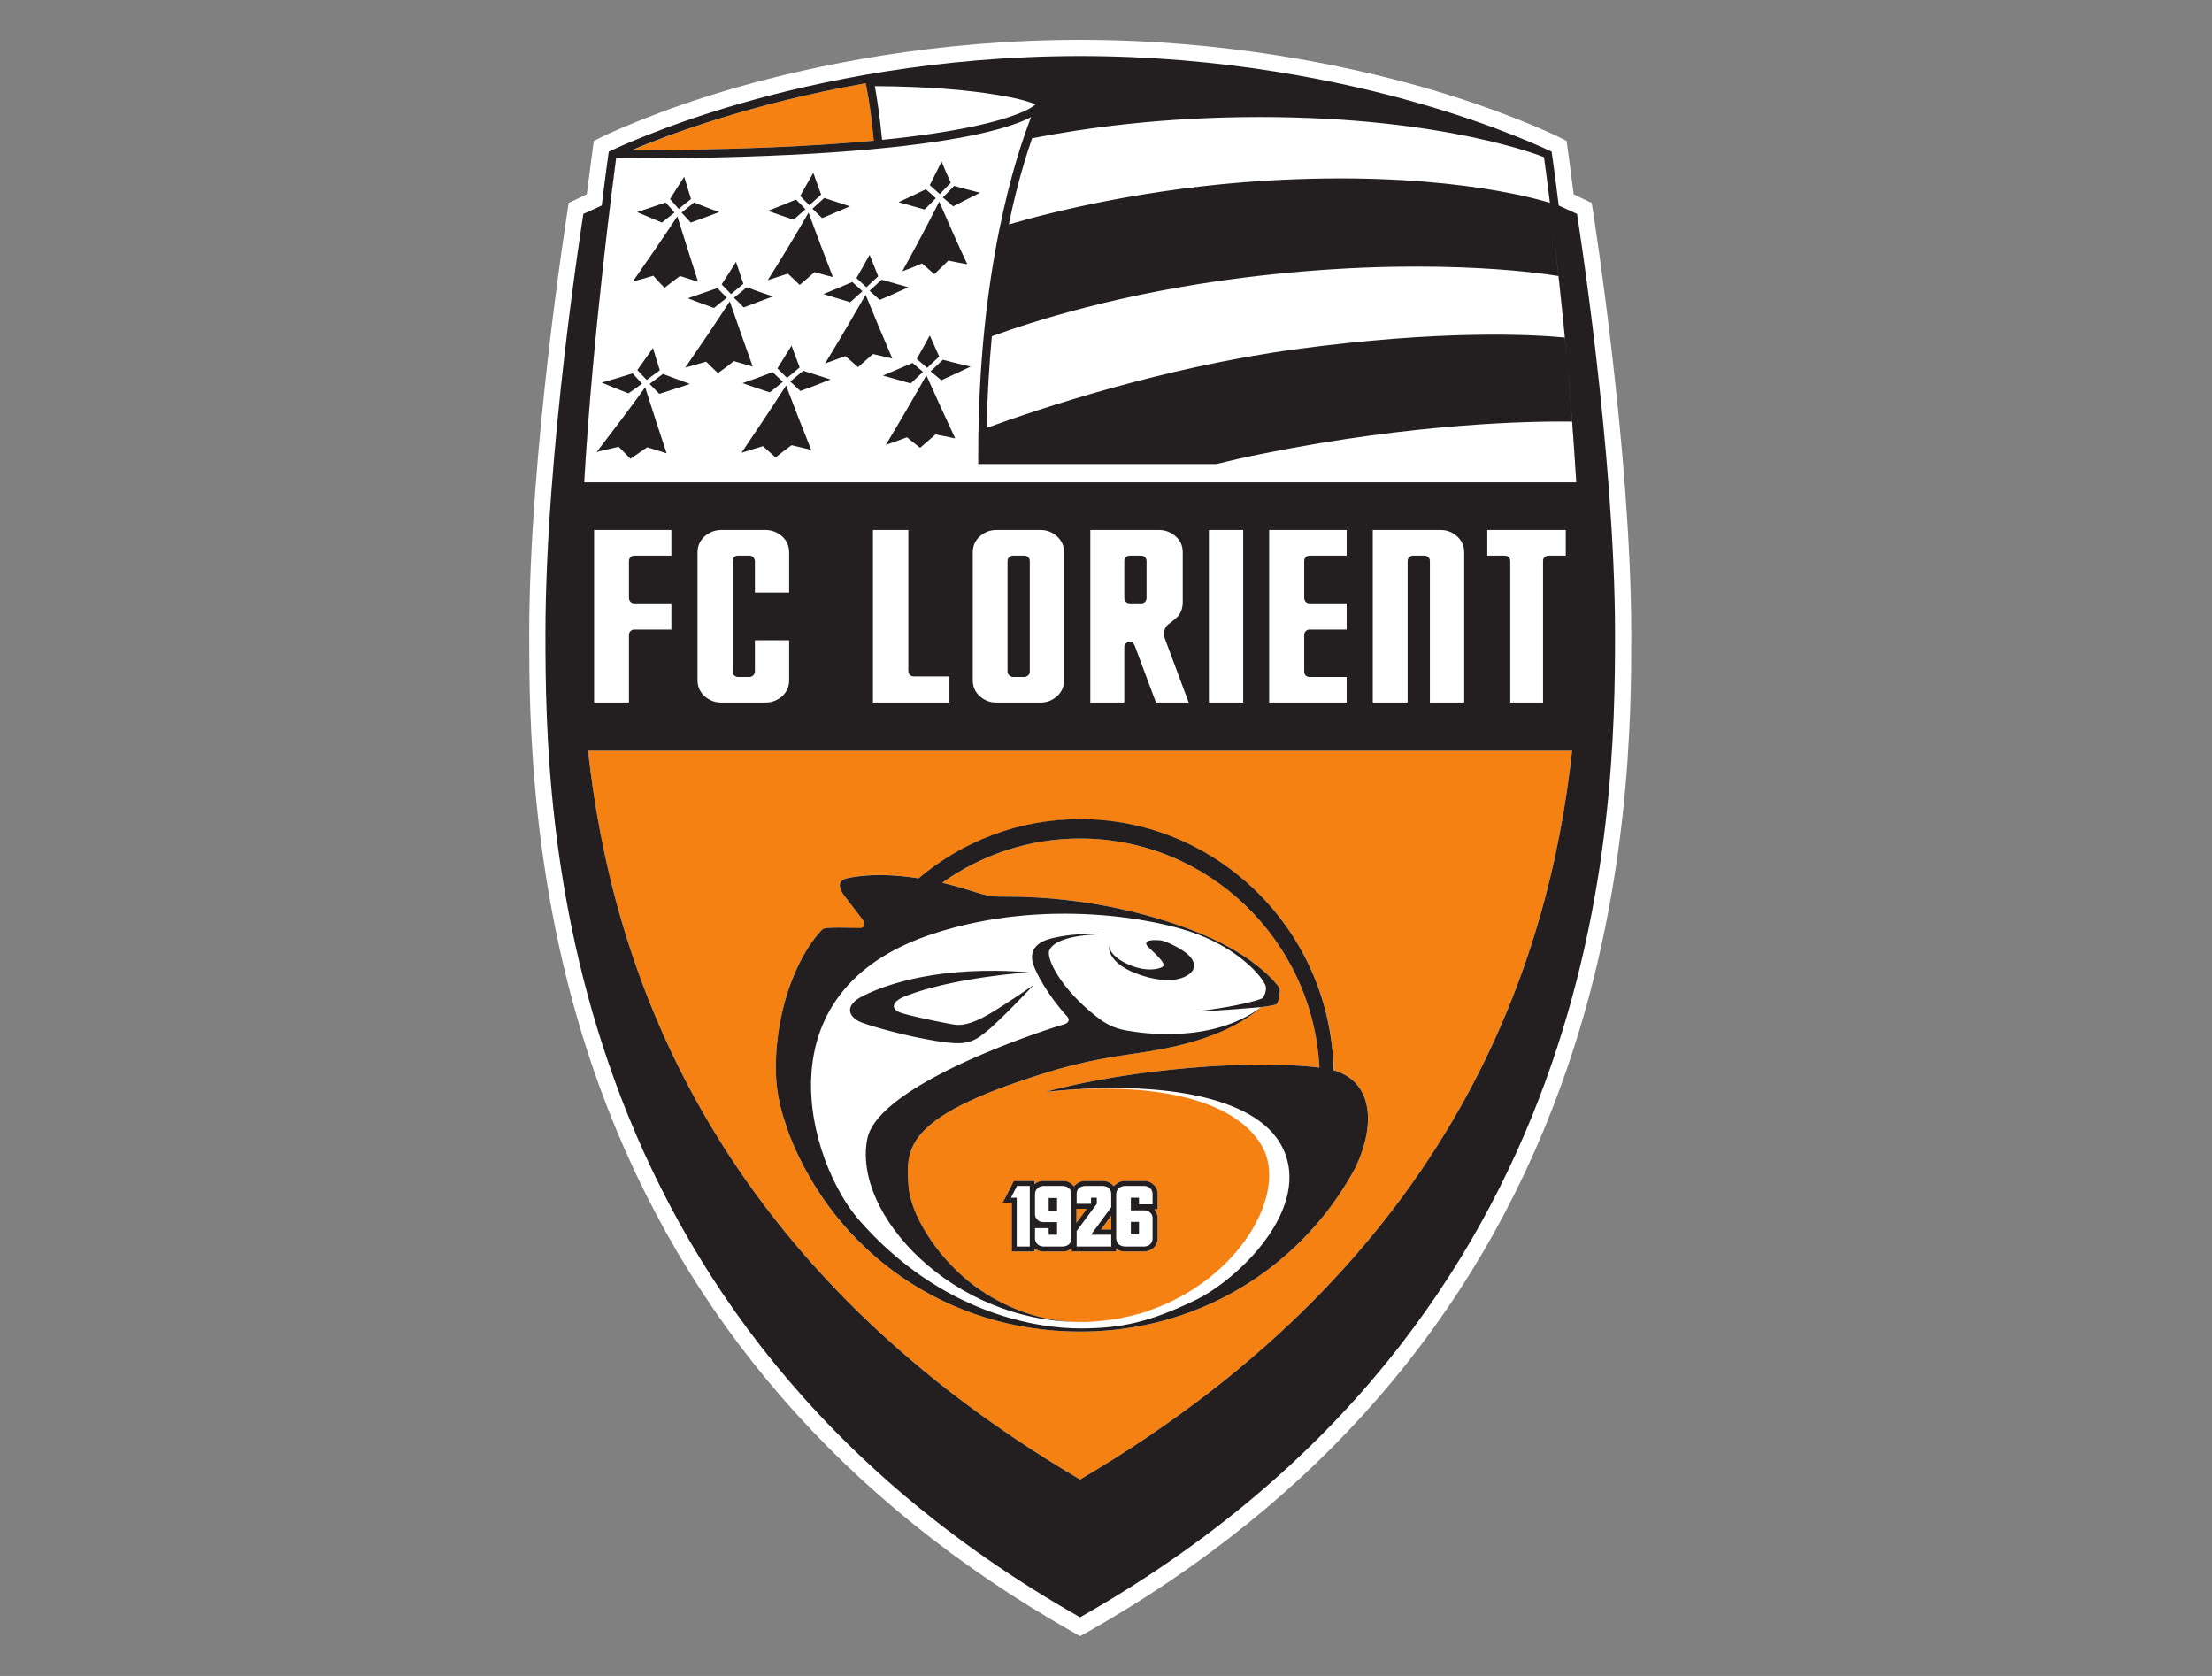 <?xml version="1.0" encoding="UTF-8"?>
<svg xmlns="http://www.w3.org/2000/svg" xmlns:xlink="http://www.w3.org/1999/xlink" width="33pt" height="25pt" viewBox="0 0 33 25" version="1.1">
<rect x="0" y="0" width="33" height="25" fill="#808080" stroke="none"/>
<defs>
<clipPath id="clip1">
  <path d="M 7.895 0.594 L 25 0.594 L 25 24.406 L 7.895 24.406 Z M 7.895 0.594 "/>
</clipPath>
<clipPath id="clip2">
  <path d="M 8 0.594 L 24 0.594 L 24 23 L 8 23 Z M 8 0.594 "/>
</clipPath>
<clipPath id="clip3">
  <path d="M 8 0.594 L 24 0.594 L 24 8 L 8 8 Z M 8 0.594 "/>
</clipPath>
<clipPath id="clip4">
  <path d="M 8 0.594 L 25 0.594 L 25 24.406 L 8 24.406 Z M 8 0.594 "/>
</clipPath>
</defs>
<g id="surface1">
<g clip-path="url(#clip1)" clip-rule="nonzero">
<path style=" stroke:none;fill-rule:nonzero;fill:rgb(100%,100%,100%);fill-opacity:1;" d="M 16.113 24.406 L 15.996 24.34 C 12.582 22.402 10.211 19.672 8.949 16.223 C 7.895 13.332 7.895 10.621 7.895 9.461 C 7.895 6.758 8.461 3.188 8.465 3.152 L 8.484 3.027 C 8.484 3.027 8.699 2.926 8.754 2.898 C 8.801 2.52 8.859 2.102 8.859 2.102 L 8.977 2.043 C 9.008 2.027 9.793 1.645 11.016 1.297 C 12.145 0.977 13.949 0.594 16.113 0.594 C 18.281 0.594 20.082 0.977 21.215 1.297 C 22.434 1.645 23.223 2.027 23.254 2.043 L 23.371 2.102 C 23.371 2.102 23.43 2.52 23.477 2.898 C 23.527 2.926 23.746 3.027 23.746 3.027 L 23.766 3.152 C 23.77 3.188 24.336 6.758 24.336 9.461 C 24.336 10.621 24.336 13.332 23.277 16.223 C 22.02 19.672 19.648 22.402 16.234 24.34 Z M 16.113 24.406 "/>
</g>
<g clip-path="url(#clip2)" clip-rule="nonzero">
<path style=" stroke:none;fill-rule:nonzero;fill:rgb(96.078%,50.588%,7.451%);fill-opacity:1;" d="M 23.035 2.348 C 23.035 2.348 20.227 0.961 16.113 0.961 C 12.004 0.961 9.195 2.348 9.195 2.348 C 9.195 2.348 8.848 4.848 8.715 7.195 L 23.516 7.195 C 23.383 4.848 23.035 2.348 23.035 2.348 M 16.113 22.07 C 21.73 18.766 23.117 14.297 23.453 11.199 L 8.773 11.199 C 9.113 14.297 10.496 18.766 16.113 22.07 "/>
</g>
<path style=" stroke:none;fill-rule:nonzero;fill:rgb(100%,100%,100%);fill-opacity:1;" d="M 16.059 18.031 L 16.215 18.031 L 16.059 18.242 Z M 16.578 18.133 L 16.578 18.34 L 16.426 18.34 Z M 15.438 17.664 L 15.438 17.617 L 15.129 17.617 L 15.105 17.656 L 15.016 17.832 L 14.957 17.941 L 15.094 17.941 L 15.094 18.668 L 15.438 18.668 L 15.438 18.621 C 15.473 18.652 15.512 18.664 15.562 18.668 L 15.867 18.668 C 15.91 18.664 15.949 18.652 15.988 18.621 L 15.988 18.668 L 16.652 18.668 L 16.652 18.625 C 16.688 18.652 16.727 18.664 16.773 18.668 L 17.078 18.668 C 17.129 18.664 17.172 18.648 17.215 18.609 C 17.25 18.574 17.27 18.531 17.27 18.473 L 17.27 18.172 C 17.27 18.117 17.254 18.074 17.219 18.039 L 17.27 18.039 L 17.27 17.812 C 17.27 17.754 17.25 17.711 17.211 17.672 C 17.172 17.637 17.129 17.621 17.078 17.617 L 16.773 17.617 C 16.723 17.621 16.676 17.637 16.637 17.676 C 16.629 17.68 16.621 17.688 16.617 17.695 C 16.609 17.688 16.602 17.68 16.594 17.672 C 16.555 17.637 16.512 17.621 16.461 17.617 L 16.18 17.617 C 16.129 17.621 16.086 17.637 16.043 17.676 C 16.035 17.684 16.027 17.691 16.023 17.699 C 16.016 17.691 16.008 17.68 16 17.672 C 15.961 17.637 15.918 17.621 15.863 17.617 L 15.559 17.617 C 15.512 17.621 15.473 17.633 15.438 17.664 M 15.59 16.289 C 15.691 16.281 15.793 16.27 15.891 16.262 C 17.309 16.156 18.441 16.422 18.828 17.098 C 19.223 17.785 18.496 19.082 17.148 19.547 C 17.145 19.551 17.137 19.551 17.133 19.555 C 17.098 19.566 17.059 19.578 17.023 19.59 C 16.992 19.598 16.961 19.605 16.93 19.613 C 16.914 19.617 16.902 19.621 16.887 19.625 C 16.84 19.637 16.793 19.648 16.742 19.656 C 16.742 19.66 16.742 19.66 16.738 19.66 C 16.574 19.691 16.398 19.711 16.219 19.719 C 16.184 19.719 16.148 19.719 16.113 19.719 C 15.543 19.719 15.008 19.523 14.535 19.18 C 13.934 18.723 13.582 18.086 13.555 17.703 C 13.508 17.109 13.488 16.629 15.781 15.949 C 16.414 15.773 16.762 15.746 17.137 15.684 C 17.613 15.605 18.328 15.445 18.816 15.023 C 18.816 15.023 18.996 15 19.035 14.984 C 19.082 14.965 19.109 14.762 19.082 14.727 C 19.051 14.691 18.766 14.281 17.922 13.93 C 17.297 13.672 16.266 13.375 15.012 13.375 C 14.816 13.375 14.766 13.379 14.477 13.285 C 14.383 13.254 14.238 13.211 14.055 13.168 C 14.637 12.754 15.348 12.508 16.113 12.508 C 18.023 12.508 19.586 14.023 19.684 15.926 C 18.707 15.801 16.887 15.938 15.59 16.289 M 19.988 15.996 C 19.957 15.984 19.93 15.973 19.898 15.965 C 19.855 13.895 18.176 12.223 16.113 12.223 C 15.199 12.223 14.355 12.551 13.703 13.102 C 13.359 13.047 12.969 13.023 12.633 13.102 C 12.566 13.117 12.449 13.172 12.609 13.379 L 12.867 13.715 C 12.891 13.746 12.922 13.848 12.824 13.848 C 12.727 13.848 12.312 13.82 12.27 13.863 C 11.941 14.195 11.574 14.973 11.574 15.941 C 11.574 16.215 11.625 16.496 11.723 16.777 C 11.723 16.777 11.758 16.875 11.773 16.922 C 12.457 18.68 14.125 19.863 16.113 19.863 C 17.551 19.863 18.809 19.238 19.664 18.234 C 19.875 17.988 20.059 17.715 20.219 17.422 C 20.539 16.75 20.449 16.184 19.988 15.996 "/>
<g clip-path="url(#clip3)" clip-rule="nonzero">
<path style=" stroke:none;fill-rule:nonzero;fill:rgb(100%,100%,100%);fill-opacity:1;" d="M 23.516 7.195 C 23.383 4.848 23.035 2.348 23.035 2.348 C 23.035 2.348 20.227 0.961 16.113 0.961 C 14.926 0.961 13.848 1.078 12.914 1.242 C 12.918 1.254 12.926 1.293 12.938 1.363 C 12.965 1.5 13.004 1.754 13.035 2.098 C 12.156 2.18 10.984 2.238 9.43 2.238 C 9.273 2.305 9.195 2.348 9.195 2.348 C 9.195 2.348 9.191 2.352 9.191 2.363 C 9.191 2.363 9.191 2.367 9.191 2.367 C 9.16 2.605 8.84 4.969 8.715 7.195 Z M 23.516 7.195 "/>
</g>
<g clip-path="url(#clip4)" clip-rule="nonzero">
<path style=" stroke:none;fill-rule:nonzero;fill:rgb(13.725%,12.157%,12.549%);fill-opacity:1;" d="M 14.43 3.941 C 14.285 3.633 14.148 3.32 14.012 3.008 C 13.836 3.355 13.652 3.703 13.461 4.047 C 13.559 4.012 13.656 3.973 13.754 3.93 C 13.816 3.984 13.879 4.035 13.938 4.09 C 14.008 4.023 14.082 3.953 14.148 3.887 C 14.242 3.906 14.336 3.926 14.43 3.941 M 13.77 5.547 C 13.719 5.504 13.664 5.457 13.613 5.414 C 13.469 5.477 13.32 5.539 13.172 5.602 C 13.309 5.641 13.449 5.68 13.586 5.719 C 13.648 5.66 13.711 5.605 13.77 5.547 M 13.676 5.355 C 13.727 5.398 13.781 5.441 13.832 5.488 C 13.891 5.43 13.949 5.375 14.012 5.32 C 13.965 5.215 13.918 5.109 13.871 5.004 C 13.809 5.121 13.742 5.238 13.676 5.355 M 14.219 3.078 C 14.352 3.012 14.488 2.941 14.621 2.875 C 14.492 2.844 14.363 2.809 14.234 2.773 C 14.18 2.832 14.121 2.887 14.066 2.945 C 14.117 2.988 14.168 3.031 14.219 3.078 M 13.215 6.637 C 13.32 6.602 13.426 6.562 13.531 6.523 C 13.594 6.574 13.66 6.629 13.727 6.68 C 13.805 6.613 13.879 6.547 13.957 6.48 C 14.055 6.5 14.152 6.52 14.25 6.539 C 14.105 6.227 13.961 5.914 13.82 5.598 C 13.625 5.945 13.422 6.293 13.215 6.637 M 12.914 4.398 C 12.719 4.738 12.516 5.082 12.309 5.422 C 12.41 5.387 12.512 5.348 12.613 5.312 C 12.676 5.367 12.738 5.422 12.801 5.477 C 12.875 5.41 12.949 5.348 13.023 5.281 C 13.121 5.305 13.215 5.324 13.312 5.348 C 13.176 5.031 13.043 4.715 12.914 4.398 M 13.883 5.539 C 13.934 5.582 13.988 5.625 14.043 5.672 C 14.188 5.605 14.336 5.539 14.48 5.469 C 14.344 5.438 14.203 5.402 14.066 5.367 C 14.004 5.426 13.945 5.48 13.883 5.539 M 9.508 5.52 C 9.555 5.57 9.602 5.621 9.648 5.668 C 9.711 5.621 9.777 5.57 9.844 5.523 C 9.809 5.414 9.773 5.301 9.742 5.191 C 9.664 5.301 9.586 5.41 9.508 5.52 M 10.887 4.496 C 10.672 4.828 10.449 5.156 10.223 5.484 C 10.328 5.453 10.43 5.426 10.535 5.395 C 10.594 5.453 10.652 5.512 10.711 5.566 C 10.793 5.508 10.871 5.449 10.949 5.387 C 11.043 5.414 11.137 5.441 11.23 5.469 C 11.113 5.145 11 4.82 10.887 4.496 M 9.691 5.727 C 9.738 5.773 9.785 5.824 9.836 5.875 C 9.988 5.828 10.141 5.777 10.293 5.727 C 10.16 5.68 10.027 5.629 9.891 5.578 C 9.824 5.625 9.758 5.676 9.691 5.727 M 11.789 5.691 C 11.84 5.738 11.891 5.785 11.941 5.832 C 12.094 5.777 12.242 5.719 12.391 5.66 C 12.254 5.617 12.117 5.574 11.984 5.531 C 11.918 5.586 11.855 5.637 11.789 5.691 M 14.184 2.727 C 14.137 2.621 14.09 2.516 14.047 2.41 C 13.988 2.527 13.93 2.645 13.871 2.762 C 13.922 2.805 13.969 2.852 14.02 2.895 C 14.074 2.84 14.129 2.781 14.184 2.727 M 11.062 6.754 C 11.168 6.719 11.277 6.688 11.383 6.656 C 11.445 6.711 11.508 6.77 11.57 6.824 C 11.648 6.762 11.73 6.699 11.809 6.641 C 11.906 6.664 12.004 6.688 12.102 6.711 C 11.973 6.391 11.848 6.07 11.727 5.75 C 11.512 6.086 11.289 6.418 11.062 6.754 M 10.262 4.449 C 10.391 4.5 10.52 4.547 10.652 4.594 C 10.715 4.543 10.777 4.492 10.844 4.441 C 10.797 4.395 10.746 4.344 10.703 4.297 C 10.555 4.348 10.41 4.398 10.262 4.449 M 11.93 5.48 C 11.891 5.375 11.848 5.266 11.809 5.156 C 11.738 5.27 11.668 5.383 11.598 5.496 C 11.645 5.543 11.695 5.59 11.742 5.637 C 11.805 5.586 11.867 5.535 11.93 5.48 M 13.961 2.957 C 13.914 2.91 13.863 2.867 13.812 2.824 C 13.68 2.887 13.543 2.953 13.406 3.016 C 13.535 3.051 13.664 3.09 13.793 3.125 C 13.852 3.07 13.906 3.012 13.961 2.957 M 10.309 2.969 C 10.273 2.855 10.242 2.746 10.207 2.637 C 10.137 2.746 10.066 2.855 9.996 2.969 C 10.039 3.016 10.082 3.066 10.125 3.117 C 10.188 3.066 10.246 3.016 10.309 2.969 M 10.305 3.32 C 10.445 3.27 10.586 3.219 10.73 3.164 C 10.602 3.117 10.477 3.07 10.355 3.02 C 10.293 3.07 10.23 3.121 10.168 3.172 C 10.215 3.219 10.258 3.27 10.305 3.32 M 11.09 4.234 C 11.055 4.125 11.016 4.016 10.98 3.906 C 10.91 4.02 10.84 4.129 10.766 4.242 C 10.812 4.289 10.859 4.34 10.906 4.387 C 10.969 4.336 11.027 4.285 11.09 4.234 M 10.062 3.172 C 10.02 3.121 9.977 3.07 9.93 3.02 C 9.789 3.07 9.645 3.117 9.504 3.164 C 9.625 3.215 9.75 3.266 9.875 3.32 C 9.938 3.27 10 3.219 10.062 3.172 M 9.578 5.723 C 9.531 5.672 9.484 5.621 9.438 5.57 C 9.285 5.617 9.133 5.664 8.977 5.707 C 9.109 5.762 9.242 5.816 9.375 5.867 C 9.445 5.82 9.512 5.773 9.578 5.723 M 9.914 4.293 C 9.988 4.234 10.066 4.176 10.145 4.117 C 10.234 4.145 10.324 4.176 10.414 4.203 C 10.309 3.879 10.207 3.551 10.105 3.227 C 9.891 3.551 9.668 3.875 9.441 4.199 C 9.543 4.172 9.645 4.145 9.746 4.113 C 9.801 4.176 9.855 4.234 9.914 4.293 M 11.094 4.586 C 11.238 4.531 11.387 4.477 11.531 4.422 C 11.398 4.379 11.27 4.332 11.141 4.285 C 11.078 4.336 11.016 4.391 10.949 4.441 C 11 4.488 11.047 4.539 11.094 4.586 M 13.125 4.473 C 13.27 4.414 13.41 4.348 13.551 4.285 C 13.418 4.246 13.285 4.211 13.152 4.172 C 13.094 4.227 13.035 4.281 12.973 4.336 C 13.023 4.383 13.074 4.43 13.125 4.473 M 12.684 4.508 C 12.746 4.453 12.805 4.398 12.867 4.344 C 12.816 4.297 12.766 4.254 12.715 4.207 C 12.574 4.266 12.43 4.328 12.285 4.387 C 12.418 4.426 12.551 4.469 12.684 4.508 M 13.102 4.121 C 13.059 4.016 13.016 3.906 12.973 3.801 C 12.91 3.918 12.844 4.031 12.777 4.148 C 12.828 4.195 12.875 4.238 12.926 4.285 C 12.984 4.23 13.043 4.176 13.102 4.121 M 8.902 6.742 C 9.012 6.715 9.121 6.691 9.23 6.664 C 9.289 6.723 9.348 6.785 9.406 6.844 C 9.488 6.785 9.574 6.73 9.656 6.672 C 9.754 6.703 9.848 6.73 9.945 6.762 C 9.836 6.434 9.73 6.109 9.625 5.777 C 9.391 6.102 9.148 6.422 8.902 6.742 M 11.93 4.25 C 12.004 4.188 12.078 4.125 12.152 4.059 C 12.242 4.086 12.332 4.109 12.426 4.133 C 12.301 3.812 12.18 3.492 12.062 3.172 C 11.867 3.512 11.664 3.848 11.453 4.18 C 11.555 4.148 11.652 4.113 11.754 4.082 C 11.812 4.137 11.871 4.191 11.93 4.25 M 12.016 3.121 C 11.969 3.07 11.922 3.023 11.875 2.977 C 11.738 3.035 11.598 3.09 11.457 3.145 C 11.582 3.191 11.711 3.234 11.84 3.277 C 11.898 3.227 11.957 3.172 12.016 3.121 M 12.25 2.902 C 12.211 2.797 12.172 2.688 12.133 2.578 C 12.066 2.691 12.004 2.809 11.938 2.922 C 11.984 2.969 12.027 3.016 12.074 3.062 C 12.133 3.008 12.191 2.957 12.25 2.902 M 12.266 3.254 C 12.402 3.195 12.543 3.137 12.68 3.078 C 12.551 3.035 12.426 2.996 12.297 2.953 C 12.238 3.008 12.18 3.059 12.121 3.113 C 12.168 3.16 12.215 3.207 12.266 3.254 M 11.078 5.715 C 11.211 5.762 11.348 5.809 11.484 5.852 C 11.551 5.801 11.613 5.75 11.68 5.695 C 11.629 5.648 11.578 5.602 11.527 5.551 C 11.379 5.609 11.227 5.664 11.078 5.715 M 16.578 18.34 L 16.426 18.34 L 16.578 18.133 Z M 16.578 18.594 L 16.062 18.594 L 16.062 18.363 L 16.363 17.957 L 16.363 17.867 L 16.277 17.867 L 16.277 17.957 L 16.062 17.957 L 16.062 17.812 C 16.062 17.777 16.07 17.75 16.094 17.727 C 16.121 17.703 16.148 17.695 16.18 17.691 L 16.461 17.691 C 16.492 17.695 16.52 17.703 16.547 17.727 C 16.566 17.75 16.578 17.777 16.578 17.812 L 16.578 18.008 L 16.277 18.418 L 16.578 18.418 Z M 16.059 18.031 L 16.215 18.031 L 16.059 18.242 Z M 15.984 18.473 C 15.984 18.508 15.973 18.535 15.949 18.559 C 15.922 18.582 15.898 18.59 15.863 18.594 L 15.562 18.594 C 15.527 18.59 15.5 18.582 15.477 18.559 C 15.453 18.535 15.441 18.508 15.441 18.473 L 15.441 18.32 L 15.645 18.32 L 15.645 18.418 L 15.77 18.418 L 15.77 18.23 L 15.562 18.23 C 15.527 18.23 15.5 18.219 15.477 18.195 C 15.453 18.172 15.441 18.148 15.441 18.113 L 15.441 17.812 C 15.441 17.777 15.453 17.75 15.477 17.727 C 15.5 17.703 15.527 17.695 15.562 17.691 L 15.863 17.691 C 15.898 17.695 15.922 17.703 15.949 17.727 C 15.973 17.75 15.984 17.777 15.984 17.812 Z M 15.363 18.594 L 15.168 18.594 L 15.168 17.867 L 15.082 17.867 L 15.172 17.691 L 15.363 17.691 Z M 16.652 17.812 C 16.656 17.777 16.664 17.75 16.688 17.727 C 16.715 17.703 16.742 17.695 16.773 17.691 L 17.078 17.691 C 17.109 17.695 17.137 17.703 17.16 17.727 C 17.184 17.75 17.195 17.777 17.195 17.812 L 17.195 17.965 L 16.992 17.965 L 16.992 17.867 L 16.871 17.867 L 16.871 18.055 L 17.078 18.055 C 17.109 18.055 17.137 18.066 17.16 18.09 C 17.184 18.109 17.195 18.137 17.195 18.172 L 17.195 18.473 C 17.195 18.508 17.184 18.535 17.16 18.559 C 17.137 18.582 17.109 18.59 17.078 18.594 L 16.773 18.594 C 16.742 18.59 16.715 18.582 16.688 18.559 C 16.664 18.535 16.656 18.508 16.652 18.473 Z M 16.652 18.625 C 16.688 18.652 16.727 18.668 16.773 18.668 L 17.078 18.668 C 17.129 18.664 17.172 18.648 17.215 18.609 C 17.25 18.574 17.27 18.531 17.27 18.473 L 17.27 18.172 C 17.27 18.117 17.254 18.074 17.219 18.039 L 17.27 18.039 L 17.27 17.812 C 17.27 17.754 17.25 17.711 17.211 17.672 C 17.172 17.637 17.129 17.617 17.078 17.617 L 16.77 17.617 C 16.723 17.617 16.68 17.637 16.637 17.676 C 16.629 17.68 16.621 17.688 16.617 17.695 C 16.609 17.688 16.602 17.68 16.594 17.672 C 16.555 17.637 16.512 17.617 16.461 17.617 L 16.18 17.617 C 16.129 17.617 16.086 17.637 16.043 17.676 C 16.035 17.68 16.027 17.691 16.023 17.699 C 16.016 17.691 16.008 17.68 16 17.672 C 15.961 17.637 15.918 17.617 15.863 17.617 L 15.559 17.617 C 15.512 17.617 15.473 17.633 15.434 17.664 L 15.434 17.617 L 15.125 17.617 L 15.105 17.656 L 15.016 17.832 L 14.957 17.941 L 15.094 17.941 L 15.094 18.668 L 15.434 18.668 L 15.434 18.621 C 15.473 18.652 15.512 18.668 15.562 18.668 L 15.867 18.668 C 15.91 18.668 15.949 18.652 15.988 18.621 L 15.988 18.668 L 16.652 18.668 Z M 16.992 18.227 L 16.871 18.227 L 16.871 18.414 L 16.992 18.414 Z M 15.645 18.059 L 15.77 18.059 L 15.77 17.871 L 15.645 17.871 Z M 17.047 14.555 C 17.59 14.727 17.793 14.512 17.805 14.449 C 17.82 14.387 17.836 14.273 17.539 14.117 C 17.48 14.086 17.387 14.043 17.336 14.031 C 17.277 14.02 17 14 17.137 14.133 C 17.246 14.238 17.395 14.371 17.352 14.414 C 17.309 14.457 17.105 14.504 16.844 14.391 C 16.559 14.27 16.543 14.117 16.543 14.117 C 16.543 14.117 16.508 14.387 17.047 14.555 M 13.957 15.527 C 14.387 15.598 14.5 15.562 14.703 15.398 C 14.91 15.238 15.418 14.695 15.418 14.695 C 15.418 14.695 15.043 14.957 14.754 15.129 C 14.461 15.297 14.332 15.289 14.277 15.289 C 14.227 15.289 13.664 15.176 13.469 15.117 C 13.273 15.062 13.297 14.941 13.508 14.859 C 14.238 14.574 15.352 14.504 15.352 14.504 C 14.023 14.398 13.223 14.684 12.891 14.848 C 12.559 15.008 12.68 15.184 12.848 15.25 C 13.016 15.316 13.527 15.457 13.957 15.527 M 13.93 13.926 C 15.586 13.387 17.262 13.703 17.871 13.938 C 18.492 14.176 18.82 14.555 18.879 14.699 C 18.906 14.766 18.855 14.883 18.824 14.895 C 18.695 14.949 18.285 15.039 17.855 15.086 C 18.105 15.086 18.816 15.023 18.816 15.023 C 18.816 15.023 18.996 15 19.035 14.984 C 19.082 14.965 19.109 14.762 19.082 14.727 C 19.051 14.691 18.766 14.281 17.922 13.93 C 17.297 13.672 16.266 13.375 15.012 13.375 C 14.812 13.375 14.766 13.379 14.477 13.285 C 14.383 13.254 14.234 13.211 14.055 13.168 C 14.637 12.754 15.348 12.508 16.113 12.508 C 18.023 12.508 19.586 14.023 19.684 15.926 C 18.707 15.801 16.891 15.938 15.59 16.289 C 17.246 16.109 18.727 16.332 19.125 17.102 C 19.598 18.016 18.461 19.102 17.809 19.406 C 17.156 19.715 16.742 19.816 16.113 19.816 C 15.484 19.816 14.043 19.605 12.812 18.195 C 12.082 17.355 11.277 14.785 13.93 13.926 M 11.723 16.773 C 11.723 16.777 11.758 16.875 11.773 16.922 C 12.461 18.68 14.125 19.863 16.113 19.863 C 17.551 19.863 18.809 19.238 19.664 18.234 C 19.875 17.988 20.059 17.715 20.219 17.422 C 20.539 16.75 20.449 16.18 19.984 15.996 C 19.957 15.984 19.93 15.973 19.895 15.965 C 19.855 13.895 18.176 12.219 16.113 12.219 C 15.199 12.219 14.355 12.551 13.703 13.102 C 13.359 13.047 12.969 13.027 12.633 13.102 C 12.566 13.117 12.449 13.172 12.609 13.379 L 12.867 13.715 C 12.891 13.746 12.922 13.844 12.824 13.844 C 12.727 13.844 12.312 13.82 12.27 13.863 C 11.941 14.195 11.574 14.973 11.574 15.941 C 11.574 16.215 11.625 16.496 11.723 16.773 M 15.59 16.289 C 15.691 16.277 15.793 16.27 15.891 16.262 C 15.789 16.27 15.691 16.277 15.59 16.289 M 16.801 15.371 C 16.605 15.336 16.488 15.266 16.367 15.172 C 15.832 14.758 15.598 14.293 15.656 14.172 C 15.777 13.926 16.453 13.938 16.453 13.938 C 16.453 13.938 16.086 13.902 15.695 13.996 C 15.395 14.066 15.367 14.242 15.414 14.383 C 15.457 14.516 15.633 14.848 15.918 15.16 C 15.973 15.219 15.93 15.266 15.871 15.281 C 15.758 15.309 13.102 16.141 12.938 16.992 C 12.719 18.113 14.207 19.719 16.113 19.719 C 15.547 19.719 15.008 19.523 14.535 19.18 C 13.934 18.723 13.582 18.082 13.555 17.703 C 13.508 17.109 13.488 16.629 15.781 15.949 C 16.414 15.773 16.762 15.746 17.141 15.684 C 17.613 15.605 18.328 15.449 18.816 15.023 C 18.082 15.574 17.031 15.414 16.801 15.371 M 16.113 22.07 C 10.496 18.766 9.113 14.297 8.773 11.199 L 23.453 11.199 C 23.117 14.297 21.73 18.766 16.113 22.07 M 9.191 2.363 C 9.25 2.363 9.305 2.363 9.363 2.363 C 11.859 2.363 13.383 2.223 14.297 2.059 C 14.754 1.977 15.059 1.887 15.258 1.805 C 15.305 1.785 15.348 1.766 15.383 1.746 C 15.156 2.328 14.594 4.031 14.594 6.777 C 14.594 6.824 14.594 6.871 14.594 6.922 L 18.145 6.922 C 18.375 6.867 18.609 6.812 18.848 6.766 C 21.105 6.312 22.832 6.281 23.453 6.289 C 23.43 5.969 23.402 5.648 23.375 5.34 C 23.43 5.934 23.477 6.57 23.516 7.195 L 8.715 7.195 C 8.844 4.965 9.16 2.594 9.191 2.363 M 9.426 2.242 C 9.406 2.25 9.391 2.258 9.375 2.262 C 9.391 2.258 9.406 2.25 9.426 2.242 M 12.914 1.242 C 12.918 1.254 12.926 1.293 12.938 1.363 C 12.965 1.5 13.004 1.754 13.035 2.098 C 12.156 2.18 10.984 2.238 9.43 2.238 C 9.922 2.031 11.164 1.551 12.914 1.242 M 13.824 1.105 C 13.59 1.133 13.355 1.168 13.133 1.203 C 13.355 1.168 13.59 1.133 13.824 1.105 M 15.211 1.688 C 14.898 1.816 14.281 1.973 13.16 2.086 C 13.121 1.688 13.074 1.41 13.051 1.285 C 13.871 1.289 14.48 1.348 14.891 1.418 C 15.102 1.453 15.254 1.488 15.355 1.523 C 15.398 1.535 15.426 1.547 15.449 1.559 C 15.41 1.59 15.336 1.641 15.211 1.688 M 18.793 1.746 C 21.57 1.746 23.023 2.34 23.035 2.344 C 23.035 2.344 23.035 2.348 23.035 2.348 C 23.035 2.348 23.223 3.691 23.375 5.34 C 23.363 5.234 23.355 5.133 23.344 5.035 C 22.852 4.988 21.488 4.918 19.324 5.211 C 17.363 5.477 15.512 6.094 14.719 6.383 C 14.73 5.891 14.758 5.434 14.797 5.016 C 15.387 4.801 16.711 4.371 18.559 4.141 C 21.191 3.812 22.965 4.07 23.25 4.117 C 23.203 3.691 23.16 3.32 23.125 3.027 C 22.867 2.945 21.41 2.543 18.891 2.695 C 17.137 2.801 15.719 3.152 15.051 3.348 C 15.082 3.188 15.117 3.035 15.152 2.895 C 15.238 2.551 15.324 2.273 15.398 2.062 C 16.145 1.918 17.305 1.746 18.793 1.746 M 23.527 3.191 C 23.434 3.148 23.254 3.066 23.254 3.066 C 23.199 2.617 23.148 2.262 23.148 2.262 C 23.148 2.262 22.363 1.879 21.148 1.535 C 20.031 1.215 18.254 0.836 16.113 0.836 C 13.977 0.836 12.195 1.215 11.078 1.535 C 9.867 1.879 9.082 2.262 9.082 2.262 C 9.082 2.262 9.031 2.617 8.977 3.066 C 8.977 3.066 8.797 3.148 8.703 3.191 C 8.703 3.191 8.137 6.746 8.137 9.461 C 8.137 12.176 8.254 19.668 16.113 24.125 C 23.977 19.668 24.094 12.176 24.094 9.461 C 24.094 6.746 23.527 3.191 23.527 3.191 "/>
</g>
<path style=" stroke:none;fill-rule:nonzero;fill:rgb(100%,100%,100%);fill-opacity:1;" d="M 11.676 8.008 C 11.602 7.941 11.523 7.91 11.43 7.906 L 10.75 7.906 C 10.656 7.91 10.578 7.941 10.504 8.008 C 10.438 8.074 10.406 8.145 10.406 8.246 L 10.406 10.141 C 10.406 10.242 10.438 10.312 10.504 10.379 C 10.578 10.445 10.656 10.477 10.75 10.48 L 11.43 10.48 C 11.523 10.477 11.602 10.445 11.676 10.379 C 11.742 10.312 11.773 10.242 11.773 10.141 L 11.773 9.551 L 11.262 9.551 L 11.262 10.016 C 11.262 10.035 11.25 10.059 11.238 10.074 C 11.223 10.086 11.203 10.098 11.18 10.098 L 11.008 10.098 C 10.984 10.098 10.965 10.086 10.949 10.07 C 10.938 10.059 10.93 10.035 10.93 10.016 L 10.93 8.367 C 10.93 8.348 10.938 8.324 10.953 8.312 C 10.965 8.297 10.984 8.289 11.008 8.289 L 11.18 8.289 C 11.203 8.289 11.223 8.297 11.238 8.312 C 11.25 8.328 11.262 8.348 11.262 8.367 L 11.262 8.84 L 11.773 8.84 L 11.773 8.246 C 11.773 8.145 11.742 8.074 11.676 8.008 Z M 22.188 7.906 L 22.188 8.289 L 22.449 8.289 C 22.473 8.289 22.492 8.297 22.508 8.312 C 22.523 8.324 22.531 8.348 22.531 8.367 L 22.531 10.48 L 23.02 10.48 L 23.02 8.367 C 23.02 8.348 23.027 8.324 23.043 8.312 C 23.059 8.297 23.078 8.289 23.098 8.289 L 23.359 8.289 L 23.359 7.906 Z M 18.934 10.48 L 20.09 10.48 L 20.09 10.098 L 19.535 10.098 C 19.492 10.098 19.457 10.066 19.457 10.02 L 19.457 9.473 C 19.457 9.426 19.492 9.391 19.535 9.391 L 20.09 9.391 L 20.09 9 L 19.535 9 C 19.492 9 19.457 8.965 19.457 8.918 L 19.457 8.367 C 19.457 8.324 19.492 8.289 19.535 8.289 L 20.09 8.289 L 20.09 7.906 L 18.934 7.906 Z M 18.035 10.48 L 18.547 10.48 L 18.547 7.906 L 18.035 7.906 Z M 21.746 8.008 C 21.672 7.941 21.598 7.91 21.504 7.906 L 20.48 7.906 L 20.48 10.48 L 21 10.48 L 21 8.367 C 21 8.348 21.008 8.324 21.023 8.312 C 21.039 8.297 21.059 8.289 21.078 8.289 L 21.254 8.289 C 21.273 8.289 21.293 8.297 21.309 8.312 C 21.324 8.328 21.332 8.348 21.332 8.367 L 21.332 10.48 L 21.844 10.48 L 21.844 8.246 C 21.844 8.145 21.812 8.074 21.746 8.008 Z M 15.363 10.016 C 15.363 10.035 15.355 10.059 15.34 10.074 C 15.324 10.086 15.305 10.098 15.285 10.098 L 15.109 10.098 C 15.09 10.098 15.07 10.086 15.055 10.07 C 15.039 10.059 15.031 10.035 15.031 10.016 L 15.031 8.367 C 15.031 8.348 15.039 8.324 15.055 8.312 C 15.07 8.297 15.09 8.289 15.109 8.289 L 15.285 8.289 C 15.305 8.289 15.324 8.297 15.34 8.312 C 15.355 8.328 15.363 8.348 15.363 8.367 Z M 15.777 8.008 C 15.703 7.941 15.629 7.91 15.535 7.906 L 14.852 7.906 C 14.758 7.91 14.684 7.941 14.609 8.008 C 14.543 8.074 14.512 8.145 14.512 8.246 L 14.512 10.141 C 14.512 10.242 14.543 10.312 14.609 10.379 C 14.684 10.445 14.758 10.477 14.852 10.48 L 15.535 10.48 C 15.629 10.477 15.703 10.445 15.777 10.379 C 15.844 10.312 15.875 10.242 15.875 10.141 L 15.875 8.246 C 15.875 8.145 15.844 8.074 15.777 8.008 Z M 17.105 8.918 C 17.105 8.941 17.098 8.961 17.082 8.977 C 17.07 8.992 17.047 9 17.027 9 L 16.852 9 C 16.832 9 16.812 8.992 16.797 8.977 C 16.781 8.961 16.773 8.941 16.773 8.918 L 16.773 8.367 C 16.773 8.348 16.781 8.324 16.797 8.312 C 16.812 8.297 16.832 8.289 16.852 8.289 L 17.027 8.289 C 17.047 8.289 17.066 8.297 17.082 8.312 C 17.098 8.328 17.105 8.348 17.105 8.367 Z M 17.426 9.316 C 17.473 9.281 17.488 9.27 17.547 9.219 C 17.609 9.168 17.645 9.082 17.645 8.98 L 17.645 8.246 C 17.645 8.145 17.613 8.07 17.547 8.008 C 17.473 7.941 17.395 7.91 17.301 7.906 L 16.266 7.906 L 16.266 10.48 L 16.773 10.48 L 16.773 9.656 C 16.773 9.617 16.801 9.582 16.84 9.574 C 16.844 9.574 16.848 9.574 16.852 9.574 C 16.887 9.574 16.914 9.594 16.926 9.625 L 17.246 10.48 L 17.734 10.48 L 17.383 9.539 C 17.344 9.441 17.375 9.359 17.426 9.316 M 13.574 10.066 C 13.559 10.051 13.551 10.031 13.551 10.008 L 13.551 7.906 L 13.023 7.906 L 13.023 10.48 L 14.164 10.48 L 14.164 10.09 L 13.633 10.09 C 13.609 10.09 13.59 10.082 13.574 10.066 M 8.863 10.48 L 9.383 10.48 L 9.383 9.473 C 9.383 9.426 9.418 9.391 9.461 9.391 L 10.016 9.391 L 10.016 9 L 9.461 9 C 9.441 9 9.422 8.992 9.406 8.977 C 9.391 8.961 9.383 8.941 9.383 8.918 L 9.383 8.367 C 9.383 8.324 9.418 8.289 9.461 8.289 L 10.016 8.289 L 10.016 7.906 L 8.863 7.906 Z M 8.863 10.48 "/>
</g>
</svg>
